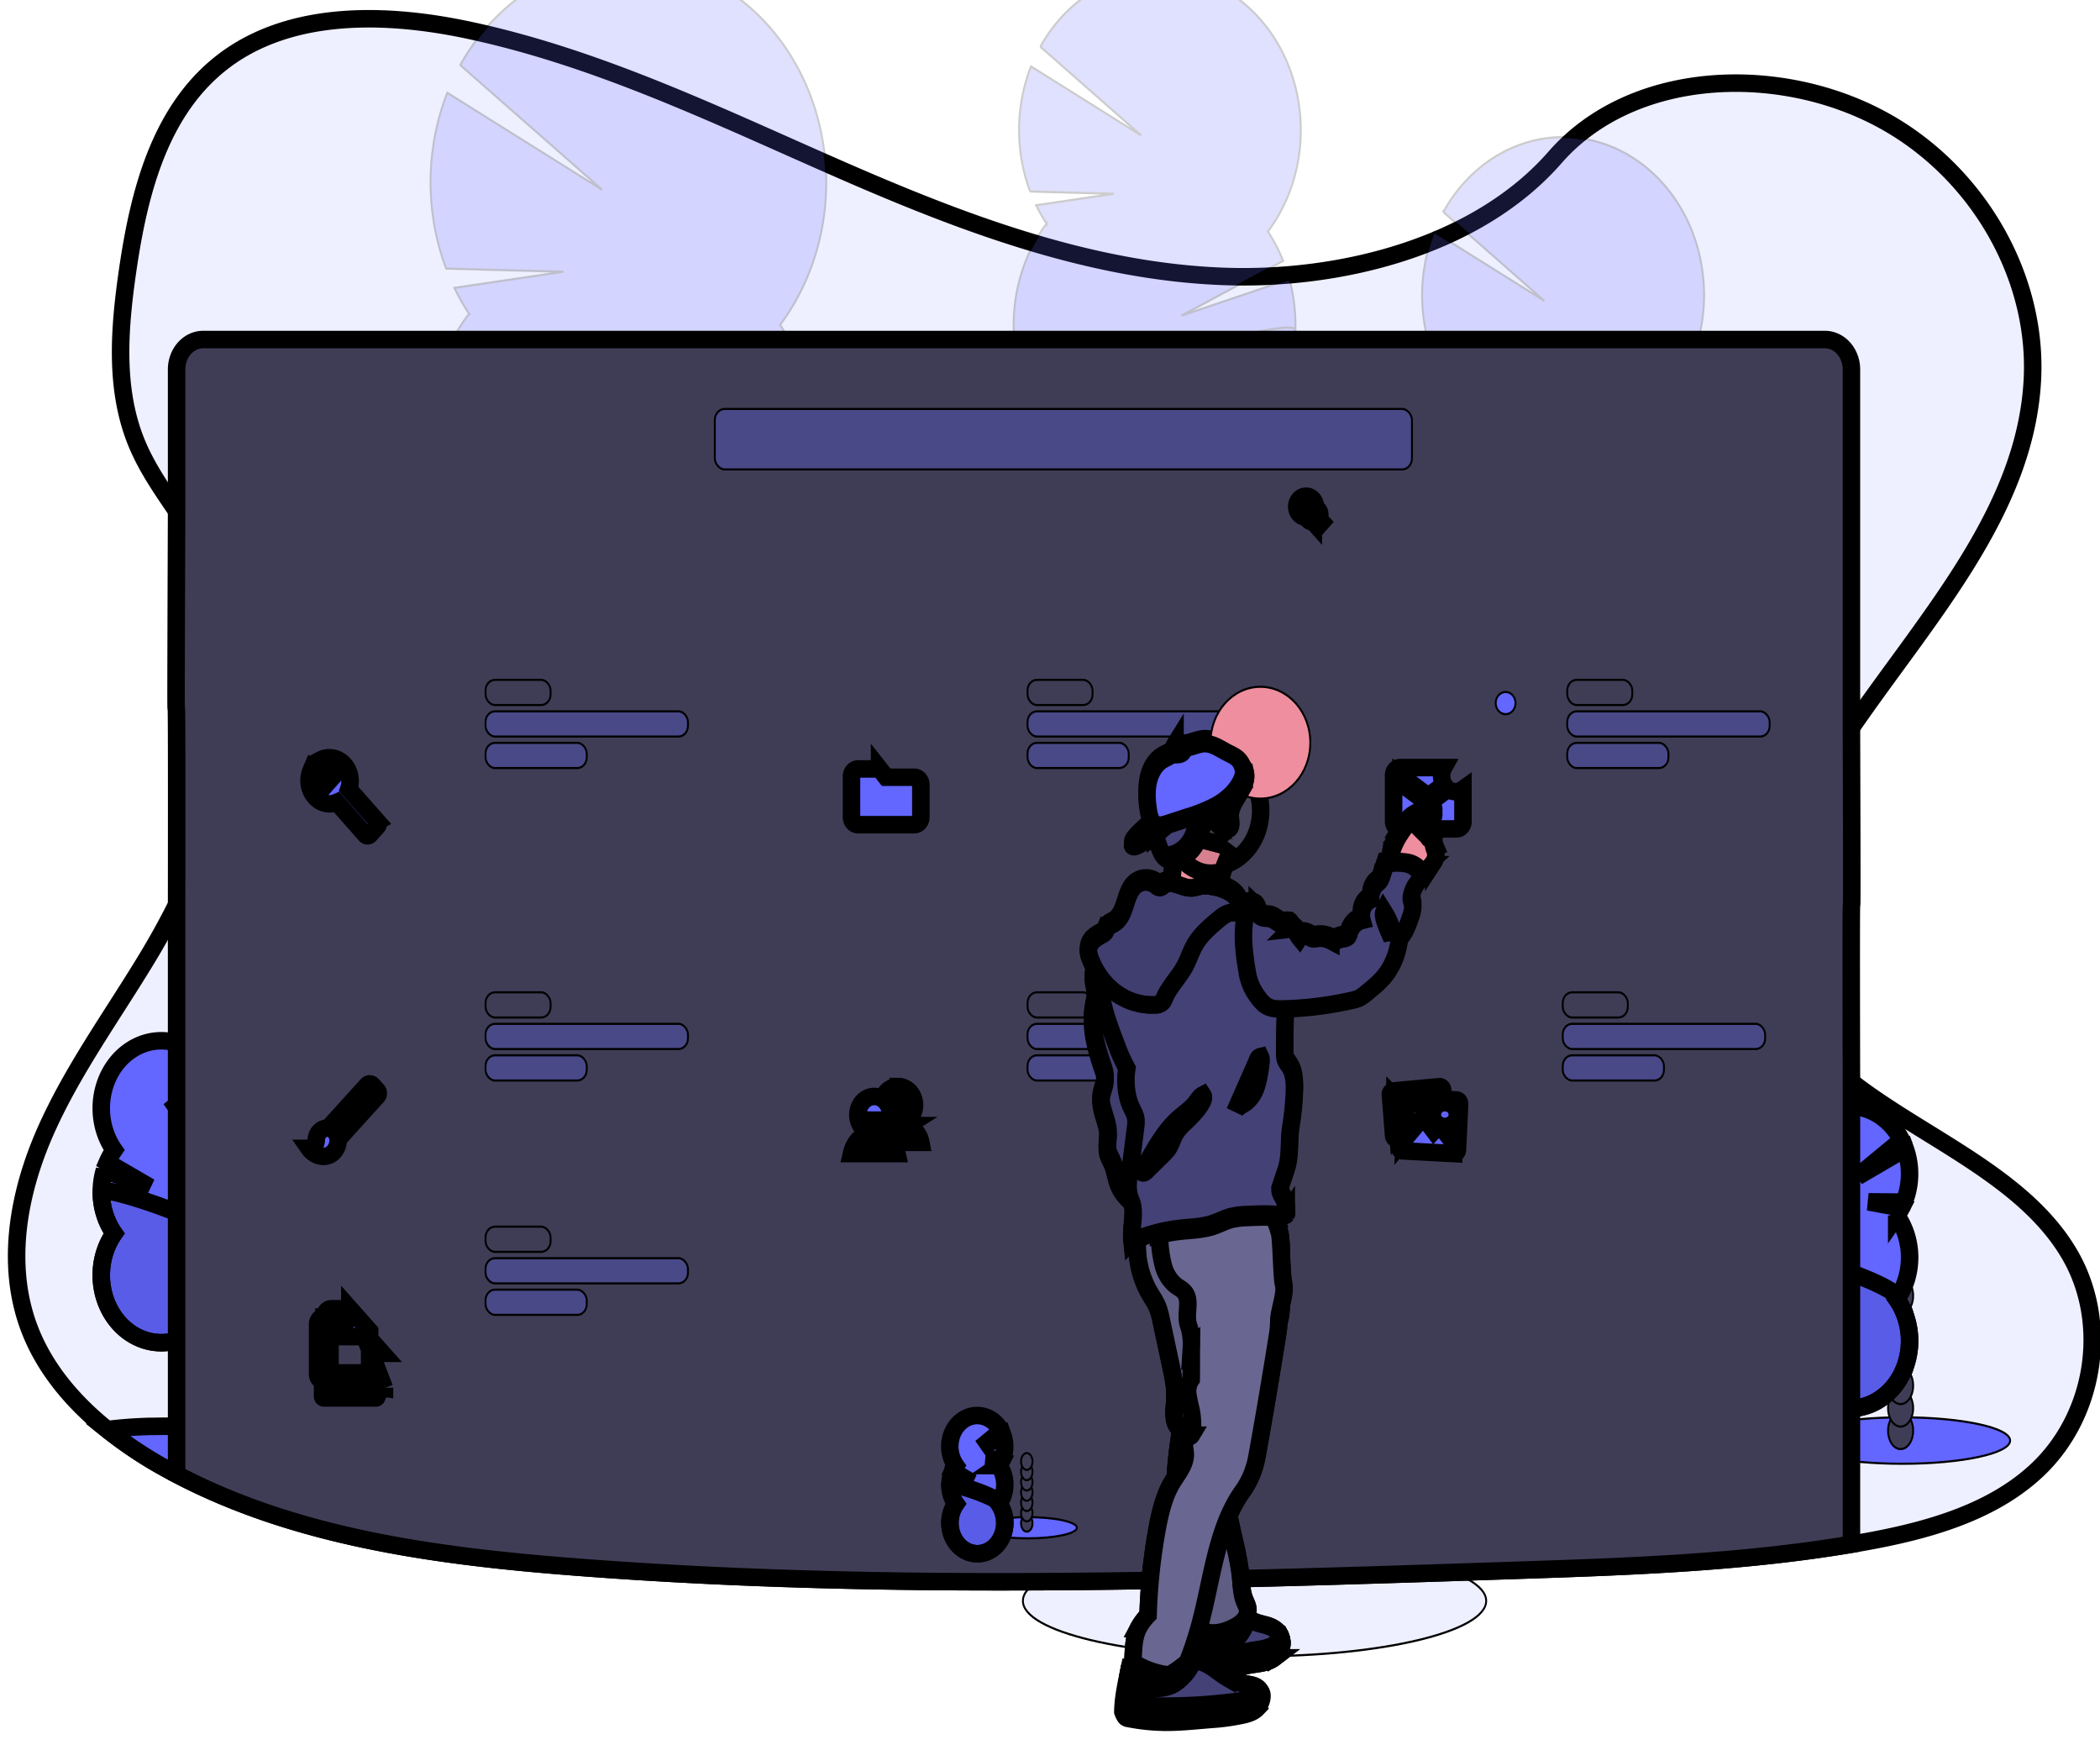 <svg width="120" height="100" xmlns="http://www.w3.org/2000/svg">
 <!-- Created with Method Draw - http://github.com/duopixel/Method-Draw/ -->

 <g>
  <title>background</title>
  <rect fill="#fff" id="canvas_background" height="102" width="122" y="-1" x="-1"/>
  <g display="none" overflow="visible" y="0" x="0" height="100%" width="100%" id="canvasGrid">
   <rect fill="url(#gridpattern)" stroke-width="0" y="0" x="0" height="100%" width="100%"/>
  </g>
 </g>
 <g>
  <title>Layer 1</title>

  <defs>
   <linearGradient y2="-0" x2="0.5" y1="1" x1="0.5" id="svg_86">
    <stop stop-opacity="0.25" stop-color="gray" offset="0"/>
    <stop stop-opacity="0.12" stop-color="gray" offset="0.54"/>
    <stop stop-opacity="0.1" stop-color="gray" offset="1"/>
   </linearGradient>
  </defs>
  <g stroke="null" id="svg_210">
   <ellipse stroke="null" transform="matrix(0.108,0,0,0.121,-1626.737,-1622.628) " id="svg_88" opacity="0.1" fill="#6366ff" ry="26.18" rx="122.56" cy="14166.058" cx="15726.161"/>
   <path stroke="null" id="svg_89" opacity="0.1" fill="#6366ff" d="m116.379,84.019c-2.625,2.45 -6.361,3.464 -9.974,4.105l-0.608,0.104c-6.315,1.06 -12.757,1.276 -19.169,1.49c-17.884,0.596 -35.814,1.19 -53.651,-0.183c-7.888,-0.607 -15.971,-1.669 -22.885,-5.301l-0.18,-0.096c-0.089,-0.047 -0.179,-0.095 -0.268,-0.144a24.163,27.185 0 0 1 -3.515,-2.316c-1.974,-1.584 -3.604,-3.518 -4.466,-5.812c-1.35,-3.598 -0.636,-7.642 0.906,-11.16s3.86,-6.686 5.859,-9.999c0.587,-0.97 1.143,-1.977 1.66,-3.01c3.235,-6.474 4.839,-13.966 1.448,-20.204a24.645,27.727 0 0 0 -1.448,-2.305c-0.827,-1.213 -1.668,-2.426 -2.236,-3.769c-1.325,-3.125 -1.04,-6.639 -0.557,-9.977c0.647,-4.438 1.838,-9.219 5.54,-11.992c3.846,-2.88 9.305,-2.734 14.078,-1.698c7.421,1.6 14.271,4.949 21.185,7.97s14.162,5.772 21.764,6.068c6.713,0.263 14.544,-1.698 19.001,-6.803c4.329,-4.955 12.464,-5.33 18.329,-2.337c5.597,2.855 9.216,8.899 8.949,14.935c-0.341,7.533 -5.923,13.565 -10.34,19.979c-0.734,1.066 -1.437,2.145 -2.079,3.241c-2.094,3.582 -3.574,7.885 -2.133,11.752c0.809,2.165 2.352,3.817 4.211,5.26c4.167,3.23 9.919,5.404 12.507,9.926c2.229,3.901 1.403,9.166 -1.929,12.277z"/>
   <ellipse stroke="null" transform="matrix(0.108,0,0,0.121,-1626.737,-1622.628) " id="svg_90" fill="#6366ff" ry="10.96" rx="57.01" cy="14090.348" cx="16068.941"/>
   <ellipse stroke="null" transform="matrix(0.108,0,0,0.121,-1626.737,-1622.628) " id="svg_91" fill="#3f3d56" ry="8.69" rx="6.64" cy="14085.688" cx="16067.991"/>
   <ellipse stroke="null" transform="matrix(0.108,0,0,0.121,-1626.737,-1622.628) " id="svg_92" fill="#3f3d56" ry="8.69" rx="6.64" cy="14075.068" cx="16067.991"/>
   <ellipse stroke="null" transform="matrix(0.108,0,0,0.121,-1626.737,-1622.628) " id="svg_93" fill="#3f3d56" ry="8.69" rx="6.64" cy="14064.438" cx="16067.991"/>
   <ellipse stroke="null" transform="matrix(0.108,0,0,0.121,-1626.737,-1622.628) " id="svg_94" fill="#3f3d56" ry="8.69" rx="6.64" cy="14053.818" cx="16067.991"/>
   <ellipse stroke="null" transform="matrix(0.108,0,0,0.121,-1626.737,-1622.628) " id="svg_95" fill="#3f3d56" ry="8.69" rx="6.64" cy="14043.198" cx="16067.991"/>
   <ellipse stroke="null" transform="matrix(0.108,0,0,0.121,-1626.737,-1622.628) " id="svg_96" fill="#3f3d56" ry="8.69" rx="6.64" cy="14032.578" cx="16067.991"/>
   <ellipse stroke="null" transform="matrix(0.108,0,0,0.121,-1626.737,-1622.628) " id="svg_97" fill="#3f3d56" ry="8.69" rx="6.64" cy="14021.958" cx="16067.991"/>
   <path stroke="null" id="svg_98" fill="#6366ff" d="m108.385,69.455a3.342,3.76 0 0 0 0.266,-0.442l-1.88,-0.347l2.033,0.017a3.427,3.855 0 0 0 0.066,-3.057l-2.729,1.595l2.517,-2.08a3.429,3.857 0 1 0 -5.662,4.316a3.402,3.827 0 0 0 -0.391,0.704l2.441,1.428l-2.603,-0.983a3.428,3.856 0 0 0 0.553,3.622a3.429,3.857 0 1 0 5.391,0a3.427,3.855 0 0 0 0,-4.77l-0.002,-0.004z"/>
   <path stroke="null" id="svg_99" opacity="0.1" d="m102.261,71.84a3.416,3.843 0 0 0 0.734,2.385a3.429,3.857 0 1 0 5.391,0c0.457,-0.656 -6.125,-2.818 -6.125,-2.385z"/>
   <path stroke="null" id="svg_100" fill="#6366ff" d="m15.48,82.814c0,0.678 -2.352,1.238 -5.391,1.319l-0.18,0c-0.089,-0.047 -0.179,-0.095 -0.268,-0.144a24.163,27.185 0 0 1 -3.512,-2.311c0.739,-0.097 1.578,-0.163 2.48,-0.184l0.122,0c0.196,0 0.396,-0.007 0.597,-0.007c0.132,0 0.262,0 0.39,0l0.127,0c0.082,0 0.163,0 0.243,0c3.041,0.089 5.392,0.656 5.392,1.328z"/>
   <ellipse stroke="null" transform="matrix(0.108,0,0,0.121,-1626.737,-1622.628) " id="svg_101" fill="#3f3d56" ry="8.69" rx="6.64" cy="14054.748" cx="15173.201"/>
   <ellipse stroke="null" transform="matrix(0.108,0,0,0.121,-1626.737,-1622.628) " id="svg_102" fill="#3f3d56" ry="8.69" rx="6.64" cy="14044.128" cx="15173.201"/>
   <ellipse stroke="null" transform="matrix(0.108,0,0,0.121,-1626.737,-1622.628) " id="svg_103" fill="#3f3d56" ry="8.69" rx="6.64" cy="14033.508" cx="15173.201"/>
   <ellipse stroke="null" transform="matrix(0.108,0,0,0.121,-1626.737,-1622.628) " id="svg_104" fill="#3f3d56" ry="8.69" rx="6.64" cy="14022.888" cx="15173.201"/>
   <ellipse stroke="null" transform="matrix(0.108,0,0,0.121,-1626.737,-1622.628) " id="svg_105" fill="#3f3d56" ry="8.69" rx="6.64" cy="14012.268" cx="15173.201"/>
   <ellipse stroke="null" transform="matrix(0.108,0,0,0.121,-1626.737,-1622.628) " id="svg_106" fill="#3f3d56" ry="8.69" rx="6.64" cy="14001.648" cx="15173.201"/>
   <ellipse stroke="null" transform="matrix(0.108,0,0,0.121,-1626.737,-1622.628) " id="svg_107" fill="#3f3d56" ry="8.69" rx="6.64" cy="13991.018" cx="15173.201"/>
   <path stroke="null" id="svg_108" fill="#6366ff" d="m11.909,65.702a3.48,3.916 0 0 0 0.267,-0.44l-1.881,-0.344l2.035,0.017a3.429,3.857 0 0 0 0.065,-3.056l-2.728,1.593l2.517,-2.082a3.429,3.857 0 1 0 -5.663,4.316a3.499,3.936 0 0 0 -0.391,0.704l2.441,1.419l-2.603,-0.979a3.436,3.866 0 0 0 0.553,3.622a3.429,3.857 0 1 0 5.391,0a3.427,3.855 0 0 0 0,-4.77l-0.002,0z"/>
   <path stroke="null" id="svg_109" opacity="0.1" d="m5.787,68.087a3.415,3.842 0 0 0 0.733,2.385a3.429,3.857 0 1 0 5.391,0c0.457,-0.656 -6.124,-2.818 -6.124,-2.385z"/>
   <g stroke="null" transform="matrix(0.108,0,0,0.121,-1626.737,-1622.628) " id="svg_110" opacity="0.2">
    <path stroke="null" id="svg_111" fill="#3f3d56" d="m15402.281,13940.788c0,0.94 -0.1,1.86 -0.2,2.76q-11.64,-4.68 -22.92,-9.93a18.59,18.59 0 0 1 -10.6,-5.17c-2.19,-1.1 -4.37,-2.24 -6.54,-3.39a26.82,26.82 0 0 1 1.66,-3c4.2,-6.66 10.6,-10.83 17.65,-10.6s13.15,4.78 16.93,11.66a34.37,34.37 0 0 1 4.02,17.67z"/>
    <path stroke="null" id="svg_112" fill="#3f3d56" d="m15403.441,13905.868a34.56,34.56 0 0 1 -5.13,17.32c-4.21,6.64 -10.6,10.81 -17.65,10.58c-0.49,0 -1,-0.06 -1.45,-0.1a18.59,18.59 0 0 1 -10.6,-5.17a25.27,25.27 0 0 1 -4.88,-6.37a35.82,35.82 0 0 1 1.1,-35c4.21,-6.66 10.6,-10.83 17.65,-10.6s13.15,4.78 16.93,11.66a34.47,34.47 0 0 1 4.03,17.68z"/>
    <ellipse stroke="null" id="svg_113" fill="#3f3d56" transform="rotate(-88.19 14841.012,14189.418) " ry="21.87" rx="28.63" cy="14720.698" cx="15177.191"/>
    <ellipse stroke="null" id="svg_114" fill="#3f3d56" transform="rotate(-88.19 14877.031,14156.658) " ry="21.87" rx="28.63" cy="14652.968" cx="15214.321"/>
    <ellipse stroke="null" id="svg_115" fill="#3f3d56" transform="rotate(-88.19 14913.052,14123.888) " ry="21.87" rx="28.63" cy="14585.228" cx="15251.441"/>
    <path stroke="null" id="svg_116" fill="#6366ff" d="m15310.561,13558.328a105.78,105.78 0 0 1 -7.76,-12.24l57.72,-7.62l-62.08,-1.5a104.92,104.92 0 0 1 0.62,-83l82,45.85l-75.15,-58.95a104.75,104.75 0 1 1 169.22,122.65a105.13,105.13 0 0 1 11.31,19.46l-75.77,36.38l80.33,-24.17a104.85,104.85 0 0 1 -20,97.78a104.75,104.75 0 1 1 -164.56,-5.19a104.73,104.73 0 0 1 4.08,-129.45l0.04,0z"/>
    <path stroke="null" id="svg_117" opacity="0.1" d="m15495.491,13628.948a104.29,104.29 0 0 1 -24.44,64a104.75,104.75 0 1 1 -164.61,-5.17c-13.43,-18.25 189.42,-70.58 189.05,-58.83z"/>
   </g>
   <g stroke="null" transform="matrix(0.108,0,0,0.121,-1626.737,-1622.628) " id="svg_118" opacity="0.2">
    <path stroke="null" id="svg_119" fill="#3f3d56" d="m15894.621,13866.008c0,0.67 -0.07,1.32 -0.14,2q-8.31,-3.29 -16.31,-7.06a13.31,13.31 0 0 1 -7.55,-3.68c-1.55,-0.79 -3.11,-1.6 -4.65,-2.41a19.78,19.78 0 0 1 1.18,-2.13c3,-4.74 7.54,-7.7 12.56,-7.54s9.36,3.4 12.05,8.3a24.5,24.5 0 0 1 2.86,12.52z"/>
    <path stroke="null" id="svg_120" fill="#3f3d56" d="m15895.441,13841.118a24.56,24.56 0 0 1 -3.65,12.33c-3,4.72 -7.54,7.69 -12.56,7.53l-1,-0.07a13.31,13.31 0 0 1 -7.55,-3.68a18.32,18.32 0 0 1 -3.47,-4.54a25.51,25.51 0 0 1 0.78,-24.88c3,-4.74 7.55,-7.71 12.56,-7.55s9.37,3.4 12.05,8.3a24.55,24.55 0 0 1 2.84,12.56z"/>
    <ellipse stroke="null" id="svg_121" fill="#3f3d56" transform="rotate(-88.19 15377.711,14634.479) " ry="15.56" rx="20.37" cy="15111.348" cx="16211.901"/>
    <ellipse stroke="null" id="svg_122" fill="#3f3d56" transform="rotate(-88.19 15403.342,14611.168) " ry="15.56" rx="20.37" cy="15063.148" cx="16238.321"/>
    <ellipse stroke="null" id="svg_123" fill="#3f3d56" transform="rotate(-88.19 15428.971,14587.848) " ry="15.56" rx="20.37" cy="15014.948" cx="16264.731"/>
    <path stroke="null" id="svg_124" fill="#6366ff" d="m15829.351,13593.868a73.57,73.57 0 0 1 -5.52,-8.71l41.08,-5.42l-44.21,-1.07a74.67,74.67 0 0 1 0.43,-59.07l58.31,32.59l-53.4,-41.93a74.55,74.55 0 1 1 120.4,87.26a74.71,74.71 0 0 1 8.06,13.86l-53.89,25.89l57.17,-17.2a74.55,74.55 0 0 1 -14.22,69.58a74.54,74.54 0 1 1 -117.12,-3.69a74.55,74.55 0 0 1 2.91,-92.09z"/>
    <path stroke="null" id="svg_125" opacity="0.1" d="m15960.961,13644.088a74.2,74.2 0 0 1 -17.4,45.56a74.54,74.54 0 1 1 -117.12,-3.69c-9.58,-13 134.78,-50.23 134.52,-41.87z"/>
   </g>
   <g stroke="null" transform="matrix(0.108,0,0,0.121,-1626.737,-1622.628) " id="svg_126" opacity="0.2">
    <path stroke="null" id="svg_127" fill="#3f3d56" d="m15681.441,13787.958c0,0.67 -0.08,1.32 -0.15,2q-8.31,-3.29 -16.31,-7.06a13.28,13.28 0 0 1 -7.54,-3.68c-1.56,-0.79 -3.11,-1.6 -4.65,-2.41a19,19 0 0 1 1.17,-2.13c3,-4.73 7.55,-7.7 12.56,-7.54s9.36,3.4 12.05,8.3a24.5,24.5 0 0 1 2.87,12.52z"/>
    <path stroke="null" id="svg_128" fill="#3f3d56" d="m15682.181,13763.068a24.56,24.56 0 0 1 -3.65,12.33c-3,4.72 -7.54,7.69 -12.56,7.53c-0.35,0 -0.68,0 -1,-0.07a13.28,13.28 0 0 1 -7.54,-3.68a18.11,18.11 0 0 1 -3.48,-4.54a25.48,25.48 0 0 1 0.79,-24.88c3,-4.74 7.54,-7.71 12.56,-7.55s9.36,3.4 12,8.3a24.54,24.54 0 0 1 2.88,12.56z"/>
    <ellipse stroke="null" id="svg_129" fill="#3f3d56" transform="matrix(0.03,-1,1,0.03,152.77,960.28) " ry="15.56" rx="20.37" cy="15882.89" cx="-12300.006"/>
    <ellipse stroke="null" id="svg_130" fill="#3f3d56" transform="rotate(-88.19 15274.842,14322.458) " ry="15.56" rx="20.37" cy="14696.388" cx="15896.591"/>
    <ellipse stroke="null" id="svg_131" fill="#3f3d56" transform="rotate(-88.19 15300.481,14299.138) " ry="15.56" rx="20.37" cy="14648.188" cx="15923.021"/>
    <path stroke="null" id="svg_132" fill="#6366ff" d="m15616.121,13515.778a74.87,74.87 0 0 1 -5.52,-8.71l41.08,-5.42l-44.24,-1.07a74.62,74.62 0 0 1 0.44,-59.07l58.33,32.63l-53.39,-41.93a74.54,74.54 0 1 1 120.42,87.26a74.76,74.76 0 0 1 8.07,13.86l-53.87,25.89l57.16,-17.2a74.55,74.55 0 0 1 -14.22,69.58a74.54,74.54 0 1 1 -117.16,-3.73a74.57,74.57 0 0 1 2.9,-92.13l0,0.04z"/>
    <path stroke="null" id="svg_133" opacity="0.1" d="m15747.731,13566.038a74.2,74.2 0 0 1 -17.4,45.56a74.54,74.54 0 1 1 -117.11,-3.73c-9.59,-12.95 134.77,-50.19 134.51,-41.83z"/>
   </g>
   <path stroke="null" id="svg_134" fill="#3f3d56" d="m105.797,61.817l0,26.411c-6.315,1.06 -12.757,1.276 -19.169,1.49c-17.884,0.596 -35.814,1.19 -53.651,-0.183c-7.888,-0.607 -15.971,-1.669 -22.885,-5.301l0,-32.538c0.026,-22.441 -0.082,0 0,-22.509l0,-8.078a1.52,1.71 0 0 1 1.52,-1.71l92.664,0a1.52,1.71 0 0 1 1.52,1.71l0,20.455c0.065,20.199 -0.043,0.063 0,20.253z"/>
   <rect stroke="null" transform="matrix(0.108,0,0,0.121,-1626.737,-1622.628) " id="svg_135" opacity="0.3" fill="#6366ff" rx="5.22" height="28.56" width="368.86" y="13603.248" x="15440.591"/>
   <path stroke="null" id="svg_136" fill="#444053" d="m75.127,29.357l-0.066,0l-0.025,-0.023a0.55,0.619 0 0 0 0.128,-0.394a0.533,0.599 0 1 0 -0.53,0.607a0.549,0.617 0 0 0 0.349,-0.143l0.024,0.023l0,0.07l0.411,0.463l0.123,-0.138l-0.414,-0.465zm-0.079,0.465a0.371,0.417 0 1 1 0.37,-0.417a0.369,0.415 0 0 1 -0.784,-0.047l0.414,0.465z"/>
   <rect stroke="null" transform="matrix(0.108,0,0,0.121,-1626.737,-1622.628) " id="svg_137" opacity="0.7" fill="#3f3d56" rx="5" height="11.9" width="34.42" y="13878.698" x="15319.281"/>
   <rect stroke="null" transform="matrix(0.108,0,0,0.121,-1626.737,-1622.628) " id="svg_138" opacity="0.3" fill="#6366ff" rx="5" height="11.9" width="53.54" y="13908.448" x="15319.281"/>
   <rect stroke="null" transform="matrix(0.108,0,0,0.121,-1626.737,-1622.628) " id="svg_139" opacity="0.3" fill="#6366ff" rx="5" height="11.9" width="107.09" y="13893.578" x="15319.281"/>
   <path stroke="null" id="svg_140" fill="#6366ff" d="m18.697,64.457a0.619,0.696 0 0 0 -0.625,0.69a0.418,0.471 0 0 1 -0.417,0.46a1.078,1.213 0 0 0 0.833,0.461a0.827,0.93 0 0 0 0.836,-0.921a0.62,0.697 0 0 0 -0.626,-0.69zm2.86,-2.154l-0.28,-0.309a0.209,0.235 0 0 0 -0.293,0l-1.87,2.062l0.574,0.633l1.867,-2.062a0.201,0.226 0 0 0 0.002,-0.324z"/>
   <rect stroke="null" transform="matrix(0.108,0,0,0.121,-1626.737,-1622.628) " id="svg_141" opacity="0.7" fill="#3f3d56" rx="5" height="11.9" width="34.42" y="13731.158" x="15319.281"/>
   <rect stroke="null" transform="matrix(0.108,0,0,0.121,-1626.737,-1622.628) " id="svg_142" opacity="0.3" fill="#6366ff" rx="5" height="11.9" width="53.54" y="13760.908" x="15319.281"/>
   <rect stroke="null" transform="matrix(0.108,0,0,0.121,-1626.737,-1622.628) " id="svg_143" opacity="0.3" fill="#6366ff" rx="5" height="11.9" width="107.09" y="13746.028" x="15319.281"/>
   <path stroke="null" id="svg_144" fill="#6366ff" d="m21.566,46.938l-1.637,-1.854a1.167,1.312 0 0 0 -0.271,-1.405a1.186,1.334 0 0 0 -1.332,-0.264l0.774,0.876l-0.539,0.607l-0.789,-0.871a1.171,1.317 0 0 0 0.234,1.505a1.149,1.293 0 0 0 1.241,0.306l1.633,1.855a0.174,0.195 0 0 0 0.252,0l0.414,-0.468a0.163,0.183 0 0 0 0.018,-0.285l0,-0.001z"/>
   <rect stroke="null" transform="matrix(0.108,0,0,0.121,-1626.737,-1622.628) " id="svg_145" opacity="0.7" fill="#3f3d56" rx="5" height="11.9" width="34.42" y="13878.698" x="15606.041"/>
   <rect stroke="null" transform="matrix(0.108,0,0,0.121,-1626.737,-1622.628) " id="svg_146" opacity="0.3" fill="#6366ff" rx="5" height="11.9" width="53.54" y="13908.448" x="15606.041"/>
   <rect stroke="null" transform="matrix(0.108,0,0,0.121,-1626.737,-1622.628) " id="svg_147" opacity="0.3" fill="#6366ff" rx="5" height="11.9" width="107.09" y="13893.578" x="15606.041"/>
   <path stroke="null" id="svg_148" fill="#6366ff" d="m50.49,64.872a1.078,1.213 0 0 1 -1.066,0c-0.417,0.144 -0.673,0.617 -0.768,1.036l2.601,0c-0.094,-0.418 -0.348,-0.892 -0.767,-1.036zm-0.533,-2.228a0.937,1.054 0 1 0 0.937,1.053a0.937,1.054 0 0 0 -0.937,-1.053zm0,1.856a0.723,0.814 0 0 1 -0.654,-0.502l1.309,0a0.723,0.814 0 0 1 -0.654,0.502z"/>
   <path stroke="null" id="svg_149" fill="#6366ff" d="m51.854,64.311a1.086,1.222 0 0 1 -0.906,0.084a1.294,1.456 0 0 1 -0.248,0.347a1.212,1.363 0 0 1 0.528,0.525l1.392,0a1.156,1.3 0 0 0 -0.767,-0.956zm-0.533,-2.23a0.939,1.057 0 0 0 -0.79,0.485a1.162,1.308 0 0 1 0.555,0.866l0.89,0a0.725,0.815 0 0 1 -0.654,0.5a0.647,0.728 0 0 1 -0.224,-0.046a1.256,1.413 0 0 1 -0.058,0.251a0.9,1.013 0 0 0 0.282,0.049a0.937,1.054 0 0 0 0,-2.108l0,0.004z"/>
   <rect stroke="null" transform="matrix(0.108,0,0,0.121,-1626.737,-1622.628) " id="svg_150" opacity="0.7" fill="#3f3d56" rx="5" height="11.9" width="34.42" y="13989.358" x="15319.281"/>
   <rect stroke="null" transform="matrix(0.108,0,0,0.121,-1626.737,-1622.628) " id="svg_151" opacity="0.3" fill="#6366ff" rx="5" height="11.9" width="53.54" y="14019.108" x="15319.281"/>
   <rect stroke="null" transform="matrix(0.108,0,0,0.121,-1626.737,-1622.628) " id="svg_152" opacity="0.3" fill="#6366ff" rx="5" height="11.9" width="107.09" y="14004.238" x="15319.281"/>
   <path stroke="null" id="svg_153" fill="#6366ff" d="m19.991,74.773l-1.059,0a0.354,0.398 0 0 0 -0.358,0.393l0,0.085l-0.067,0a0.354,0.398 0 0 0 -0.358,0.393l0,2.866a0.36,0.405 0 0 0 0.358,0.403l1.842,0a0.353,0.397 0 0 0 0.348,-0.403l0,-0.075l0.077,0a0.353,0.397 0 0 0 0.348,-0.403l0,-1.986l-1.131,-1.274zm1.131,1.718l0.737,0.83l-0.737,0l0,-0.83zm0.425,3.293a0.072,0.081 0 0 1 -0.067,0.085l-2.973,0a0.079,0.089 0 0 1 -0.074,-0.085l0,-4.14a0.072,0.081 0 0 1 0.074,-0.075l0.067,0l0,2.547c0,0.221 0.093,0.323 0.288,0.323l1.554,0l1.131,1.345zm0.424,-0.478a0.071,0.08 0 0 1 -0.066,0.085l-2.973,0a0.079,0.089 0 0 1 -0.074,-0.085l0,-4.14a0.072,0.081 0 0 1 0.074,-0.075l0.775,0l0,1.275l1.132,0l1.131,2.94z"/>
   <rect stroke="null" transform="matrix(0.108,0,0,0.121,-1626.737,-1622.628) " id="svg_154" opacity="0.7" fill="#3f3d56" rx="5" height="11.9" width="34.42" y="13731.158" x="15606.041"/>
   <rect stroke="null" transform="matrix(0.108,0,0,0.121,-1626.737,-1622.628) " id="svg_155" opacity="0.3" fill="#6366ff" rx="5" height="11.9" width="53.54" y="13760.908" x="15606.041"/>
   <rect stroke="null" transform="matrix(0.108,0,0,0.121,-1626.737,-1622.628) " id="svg_156" opacity="0.3" fill="#6366ff" rx="5" height="11.9" width="107.09" y="13746.028" x="15606.041"/>
   <path stroke="null" id="svg_157" fill="#6366ff" d="m50.261,43.932l-1.227,0a0.378,0.426 0 0 0 -0.377,0.426l0,2.335a0.377,0.425 0 0 0 0.377,0.425l3.209,0a0.377,0.425 0 0 0 0.377,-0.425l0,-1.861a0.378,0.426 0 0 0 -0.377,-0.425l-1.604,0l-0.377,-0.478l0,0.002z"/>
   <rect stroke="null" transform="matrix(0.108,0,0,0.121,-1626.737,-1622.628) " id="svg_158" opacity="0.7" fill="#3f3d56" rx="5" height="11.9" width="34.42" y="13878.698" x="15889.231"/>
   <rect stroke="null" transform="matrix(0.108,0,0,0.121,-1626.737,-1622.628) " id="svg_159" opacity="0.3" fill="#6366ff" rx="5" height="11.9" width="53.54" y="13908.448" x="15889.231"/>
   <rect stroke="null" transform="matrix(0.108,0,0,0.121,-1626.737,-1622.628) " id="svg_160" opacity="0.3" fill="#6366ff" rx="5" height="11.9" width="107.09" y="13893.578" x="15889.231"/>
   <path stroke="null" id="svg_161" fill="#6366ff" d="m83.212,62.844l-0.73,-0.039l-0.043,-0.535a0.183,0.206 0 0 0 -0.203,-0.184l-2.617,0.243a0.18,0.203 0 0 0 -0.171,0.217l0.187,2.347a0.183,0.206 0 0 0 0.203,0.181l0.133,-0.011l-0.02,0.456a0.202,0.227 0 0 0 0.197,0.234l2.921,0.155a0.203,0.228 0 0 0 0.216,-0.211l0.123,-2.62a0.201,0.226 0 0 0 -0.194,-0.233zm-3.14,0.053l-0.063,1.342l-0.155,0.243l-0.142,-1.772l0,-0.011a0.096,0.108 0 0 1 0.084,-0.093l2.309,-0.212a0.087,0.098 0 0 1 0.094,0.078s0,0 0,0s0,0 0,0l0.023,0.306l-1.941,-0.104a0.205,0.23 0 0 0 -0.209,0.226zm2.954,2.358l-0.755,-0.991l-0.331,0.342l-0.611,-0.804l-1.086,1.3l0.093,-1.981l0,0a0.101,0.114 0 0 1 0.108,-0.09l2.577,0.141a0.094,0.106 0 0 1 0.092,0.101s0,0 0,0l-0.086,1.982z"/>
   <path stroke="null" id="svg_162" fill="#6366ff" d="m82.561,63.998a0.284,0.319 0 1 0 -0.282,-0.319a0.285,0.32 0 0 0 0.282,0.319z"/>
   <rect stroke="null" transform="matrix(0.108,0,0,0.121,-1626.737,-1622.628) " id="svg_163" opacity="0.7" fill="#3f3d56" rx="5" height="11.9" width="34.42" y="13731.158" x="15891.611"/>
   <rect stroke="null" transform="matrix(0.108,0,0,0.121,-1626.737,-1622.628) " id="svg_164" opacity="0.3" fill="#6366ff" rx="5" height="11.9" width="53.54" y="13760.908" x="15891.611"/>
   <rect stroke="null" transform="matrix(0.108,0,0,0.121,-1626.737,-1622.628) " id="svg_165" opacity="0.3" fill="#6366ff" rx="5" height="11.9" width="107.09" y="13746.028" x="15891.611"/>
   <circle stroke="null" transform="matrix(0.108,0,0,0.121,-1626.737,-1622.628) " id="svg_166" fill="#6366ff" r="5.25" cy="13742.128" cx="15859.001"/>
   <path stroke="null" id="svg_167" fill="#6366ff" d="m82.738,45.078l-1.123,0.842l-1.557,-1.167l0,-0.426l1.557,1.168l0.895,-0.671a0.797,0.896 0 0 1 -0.011,-0.97l-2.487,0a0.38,0.427 0 0 0 -0.378,0.426l0,2.654a0.38,0.427 0 0 0 0.378,0.426l3.209,0a0.378,0.426 0 0 0 0.377,-0.426l0,-1.844a0.795,0.894 0 0 1 -0.863,-0.007l0.003,-0.005z"/>
   <ellipse stroke="null" transform="matrix(0.108,0,0,0.121,-1626.737,-1622.628) " id="svg_168" fill="#6366ff" ry="5.01" rx="26.08" cy="14131.518" cx="15606.081"/>
   <ellipse stroke="null" transform="matrix(0.108,0,0,0.121,-1626.737,-1622.628) " id="svg_169" fill="#3f3d56" ry="3.97" rx="3.04" cy="14129.388" cx="15605.651"/>
   <ellipse stroke="null" transform="matrix(0.108,0,0,0.121,-1626.737,-1622.628) " id="svg_170" fill="#3f3d56" ry="3.97" rx="3.04" cy="14124.528" cx="15605.651"/>
   <ellipse stroke="null" transform="matrix(0.108,0,0,0.121,-1626.737,-1622.628) " id="svg_171" fill="#3f3d56" ry="3.97" rx="3.04" cy="14119.668" cx="15605.651"/>
   <ellipse stroke="null" transform="matrix(0.108,0,0,0.121,-1626.737,-1622.628) " id="svg_172" fill="#3f3d56" ry="3.97" rx="3.04" cy="14114.808" cx="15605.651"/>
   <ellipse stroke="null" transform="matrix(0.108,0,0,0.121,-1626.737,-1622.628) " id="svg_173" fill="#3f3d56" ry="3.97" rx="3.04" cy="14109.958" cx="15605.651"/>
   <ellipse stroke="null" transform="matrix(0.108,0,0,0.121,-1626.737,-1622.628) " id="svg_174" fill="#3f3d56" ry="3.97" rx="3.04" cy="14105.098" cx="15605.651"/>
   <ellipse stroke="null" transform="matrix(0.108,0,0,0.121,-1626.737,-1622.628) " id="svg_175" fill="#3f3d56" ry="3.97" rx="3.04" cy="14100.238" cx="15605.651"/>
   <path stroke="null" id="svg_176" fill="#6366ff" d="m57.081,83.735a1.465,1.649 0 0 0 0.122,-0.203l-0.863,-0.159l0.929,0.008a1.573,1.77 0 0 0 0.03,-1.397l-1.247,0.728l1.15,-0.952a1.568,1.764 0 1 0 -2.588,1.975a1.629,1.833 0 0 0 -0.179,0.321l1.117,0.653l-1.186,-0.449a1.567,1.763 0 0 0 0.252,1.656a1.568,1.764 0 1 0 2.465,0a1.569,1.765 0 0 0 0,-2.183l-0.003,0.002z"/>
   <path stroke="null" id="svg_177" opacity="0.1" d="m54.281,84.825a1.558,1.753 0 0 0 0.335,1.092a1.568,1.764 0 1 0 2.465,0c0.21,-0.301 -2.8,-1.289 -2.8,-1.092z"/>
   <path stroke="null" id="svg_178" fill="url(#svg_86)" d="m82.033,48.403a1.475,1.659 0 0 1 -0.108,-0.328c-0.011,-0.13 0.035,-0.301 -0.068,-0.364c-0.057,-0.035 -0.137,-0.008 -0.188,-0.055a0.232,0.261 0 0 1 -0.055,-0.146a0.442,0.497 0 0 0 -0.41,-0.364c0.108,-0.329 0.505,-0.409 0.679,-0.699c0.087,-0.144 0.059,-0.41 -0.095,-0.411a0.268,0.302 0 0 0 -0.108,0.03l-0.575,0.267a2.949,3.318 0 0 0 -0.323,0.169c-0.316,0.203 -0.552,0.531 -0.764,0.865a3.287,3.699 0 0 0 -0.475,0.97a1.941,2.183 0 0 0 -0.101,0.666c0,0.023 0,0.046 0,0.068c-0.094,0.018 -0.17,0.064 -0.268,0.086l-0.223,0.664a0.747,0.841 0 0 1 -0.146,0.302a1.35,1.519 0 0 1 -0.157,0.139a0.911,1.025 0 0 0 -0.314,0.894a0.855,0.962 0 0 0 -0.502,1.186a1.004,1.129 0 0 0 -0.734,0.728a0.478,0.537 0 0 1 -0.096,0.228a0.383,0.431 0 0 1 -0.256,0.089c-0.252,0.018 -0.472,0.243 -0.7,0.121a1.424,1.602 0 0 0 -0.831,-0.131a0.622,0.7 0 0 1 -0.178,0.018a0.478,0.537 0 0 1 -0.146,-0.057a1.128,1.269 0 0 0 -0.33,-0.147a0.306,0.344 0 0 0 -0.313,0.136c-0.08,-0.098 -0.127,-0.226 -0.199,-0.331a0.323,0.364 0 0 0 -0.304,-0.164c0.075,-0.076 0,-0.229 -0.1,-0.256a1.246,1.402 0 0 0 -0.303,0.012c-0.263,0 -0.466,-0.272 -0.721,-0.343c-0.235,-0.064 -0.549,0.013 -0.67,-0.224c-0.038,-0.076 -0.049,-0.176 -0.108,-0.233a0.392,0.442 0 0 0 -0.077,-0.176c-0.097,-0.121 -0.26,-0.141 -0.405,-0.136a1.691,1.902 0 0 0 -0.471,0.091c0,-0.021 -0.01,-0.044 -0.016,-0.068a1.196,1.345 0 0 0 -0.522,-0.721a2.156,2.426 0 0 0 -0.61,-0.274c0,-0.022 0,-0.042 0,-0.064a2.431,2.735 0 0 1 0.125,-0.901c0.009,-0.032 0.019,-0.063 0.029,-0.095a2.868,3.227 0 0 0 1.294,-5.414a0.736,0.828 0 0 0 -0.023,-0.194a0.847,0.953 0 0 0 -0.173,-0.378c-0.132,-0.33 -0.336,-0.476 -0.598,-0.614c-0.075,-0.04 -0.155,-0.079 -0.239,-0.121c-0.417,-0.211 -0.821,-0.522 -1.294,-0.52c-0.431,0 -0.847,0.268 -1.274,0.258l-0.032,0l-0.031,0l-0.039,0c-0.12,-0.016 -0.263,-0.047 -0.342,0.056a0.485,0.546 0 0 0 -0.06,0.132a0.285,0.32 0 0 1 -0.022,0.045l0,0a0.474,0.534 0 0 1 -0.055,0.084l0,0c-0.138,0.17 -0.37,0.243 -0.561,0.357c-0.431,0.249 -0.714,0.756 -0.826,1.287s-0.073,1.092 0.011,1.63c0.043,0.269 0.136,0.575 0.306,0.745l0,0l0,0s-1.442,1.154 -1.178,1.317c0.143,0.09 0.741,-0.336 1.255,-0.742c0.005,0.024 0.01,0.05 0.016,0.074a4.744,5.337 0 0 0 0.235,0.758c0.108,0.29 0.263,0.607 0.532,0.69a0.578,0.65 0 0 0 0.182,0.023l0.047,0a4.247,4.778 0 0 1 -0.124,1.319a0.713,0.802 0 0 0 -0.441,0.137a0.355,0.399 0 0 1 -0.179,0.107a0.312,0.351 0 0 1 -0.184,-0.102a1.046,1.177 0 0 0 -1.309,0.078c-0.522,0.554 -0.463,1.636 -1.078,2.056c-0.168,0.115 -0.384,0.177 -0.483,0.37a1.23,1.384 0 0 1 -0.083,0.178a0.437,0.491 0 0 1 -0.147,0.121a2.855,3.212 0 0 0 -0.505,0.328a0.725,0.815 0 0 0 -0.29,0.551a0.928,1.044 0 0 0 0.088,0.462a3.929,4.42 0 0 0 0.336,0.728a0.688,0.774 0 0 0 -0.136,0.358c-0.043,0.341 0.101,0.677 0.118,1.021c0.014,0.301 -0.071,0.594 -0.119,0.89c-0.19,1.157 0.174,2.329 0.539,3.428a1.572,1.769 0 0 1 0.129,0.564c0.01,0.364 -0.173,0.688 -0.223,1.042c-0.108,0.745 0.381,1.446 0.391,2.199c0,0.348 -0.093,0.701 -0.015,1.037c0.051,0.224 0.175,0.417 0.263,0.627c0.155,0.371 0.197,0.792 0.346,1.167a2.487,2.798 0 0 0 0.768,1.029c0.187,0.666 -0.079,1.47 0,2.183q0.152,-0.068 0.307,-0.121a4.439,4.994 0 0 0 0.679,3.013c0.167,0.294 0.363,0.568 0.489,0.887a3.694,4.156 0 0 1 0.191,0.702q0.271,1.27 0.539,2.538c0.147,0.685 0.294,1.383 0.25,2.086c-0.03,0.485 -0.14,1.04 0.127,1.428a0.918,1.032 0 0 1 0.161,0.25a0.563,0.633 0 0 1 0,0.33a19.484,21.921 0 0 0 -0.267,2.473c-0.06,0.091 -0.121,0.183 -0.176,0.274c-0.443,0.728 -0.657,1.602 -0.829,2.465a26.505,29.82 0 0 0 -0.556,5.148a3.06,3.443 0 0 0 -0.567,0.778c-0.232,0.485 -0.262,1.055 -0.287,1.606a0.51,0.574 0 0 0 0.026,0.264a0.483,0.543 0 0 0 0.242,0.204l0.134,0.072c-0.029,0.121 -0.055,0.243 -0.078,0.37c-0.17,-0.216 -0.473,-0.558 -0.525,-0.308a10.974,12.346 0 0 0 -0.276,2.547a0.191,0.215 0 0 0 0.205,0.257a12.534,14.101 0 0 0 2.244,0.216c0.609,0 1.217,-0.056 1.824,-0.108l0.622,-0.053a13.769,15.49 0 0 0 1.905,-0.266c0.275,-0.068 0.559,-0.164 0.766,-0.381s0.308,-0.588 0.166,-0.864l0,0c-0.174,-0.332 -0.579,-0.357 -0.918,-0.41a3.003,3.378 0 0 1 -0.962,-0.344c-0.068,-0.039 -0.134,-0.082 -0.199,-0.121c0.017,0 0.036,-0.01 0.052,-0.017c0.291,-0.11 0.523,-0.364 0.797,-0.516c0.323,-0.176 0.68,-0.216 1.032,-0.266s0.714,-0.121 1.006,-0.347c0.274,-0.211 0.468,-0.596 0.404,-0.957a0.555,0.625 0 0 0 -0.017,-0.075c-0.108,-0.392 -0.485,-0.607 -0.837,-0.704s-0.733,-0.155 -1.018,-0.41l-0.042,-0.038c-0.024,-0.023 -0.049,-0.045 -0.074,-0.068a0.606,0.682 0 0 0 0.083,-0.395c-0.015,-0.217 -0.127,-0.409 -0.204,-0.607c-0.15,-0.394 -0.162,-0.835 -0.203,-1.26c-0.101,-1.071 -0.394,-2.105 -0.613,-3.154c-0.025,-0.121 -0.049,-0.243 -0.072,-0.364a6.778,7.625 0 0 1 0.784,-1.412a4.097,4.609 0 0 0 0.755,-1.67c0.045,-0.187 0.079,-0.376 0.113,-0.566q0.584,-3.286 1.104,-6.583a4.872,5.482 0 0 0 0.098,-0.951a2.576,2.898 0 0 0 0.146,-0.901c0.101,-0.445 0.204,-0.912 0.121,-1.203c-0.058,-0.206 -0.087,-0.911 -0.12,-1.587a5.417,6.094 0 0 0 -0.058,-1.083c-0.01,-0.062 -0.02,-0.121 -0.032,-0.183q-0.01,-0.055 -0.019,-0.091a2.769,3.115 0 0 0 -0.19,-0.59a2.548,2.866 0 0 0 -0.142,-0.329a1.33,1.497 0 0 0 -0.108,-0.18a6.685,7.521 0 0 1 0.671,0.07c0.054,0.008 0.121,0.013 0.154,-0.036a0.158,0.178 0 0 0 0.019,-0.093a1.375,1.547 0 0 0 -0.175,-0.82c-0.086,-0.172 -0.206,-0.34 -0.203,-0.537a0.704,0.792 0 0 1 0.059,-0.267l0.299,-0.902c0.253,-0.763 0.133,-1.647 0.264,-2.448a12.772,14.369 0 0 0 0.196,-1.894c0.025,-0.542 0.01,-1.131 -0.28,-1.565a1.588,1.787 0 0 1 -0.216,-0.344a0.907,1.02 0 0 1 -0.052,-0.411q-0.008,-1.275 0.045,-2.547a22.252,25.034 0 0 0 3.779,-0.485a2.372,2.669 0 0 0 0.431,-0.131a2.177,2.449 0 0 0 0.431,-0.307c0.424,-0.344 0.854,-0.695 1.176,-1.158a3.489,3.925 0 0 0 0.697,-1.934c0.306,-0.319 0.469,-0.773 0.622,-1.213a1.663,1.87 0 0 0 0.142,-0.588c0.008,-0.209 -0.114,-0.427 -0.08,-0.632a1.486,1.672 0 0 1 0.452,-0.919a0.295,0.332 0 0 0 0.108,-0.161a0.229,0.257 0 0 0 -0.025,-0.158l-0.01,-0.018c0.03,-0.021 0.058,-0.042 0.087,-0.064c0.1,-0.08 0.196,-0.169 0.29,-0.255a1.833,2.062 0 0 0 0.376,-0.429a0.62,0.697 0 0 0 0.101,-0.57zm-13.834,46.494c-0.026,0 -0.052,0 -0.077,0.007a1.032,1.161 0 0 0 -0.274,0.089l-0.02,0.012c0.119,-0.289 0.231,-0.582 0.332,-0.881c0.012,-0.035 0.023,-0.07 0.035,-0.107l-0.013,0.199a2.18,2.453 0 0 0 0.017,0.681z"/>
   <path stroke="null" id="svg_179" fill="#ee8e9e" d="m69.742,50.692c0.011,0.471 0.153,0.927 0.175,1.397c-1.232,0.069 -2.45,-0.607 -3.666,-0.398c0.342,-0.249 0.524,-0.696 0.632,-1.137a4.194,4.719 0 0 0 0.12,-1.748a0.713,0.802 0 0 0 -0.015,-0.096c-0.045,-0.23 -0.163,-0.557 -0.132,-0.738c0.042,-0.243 0.243,-0.193 0.424,-0.18a16.228,18.257 0 0 1 1.645,0.243c0.142,0.028 1.523,0.416 1.545,0.376a6.436,7.241 0 0 0 -0.598,1.386a2.407,2.707 0 0 0 -0.129,0.893z"/>
   <path stroke="null" id="svg_180" fill="#ee8e9e" d="m81.931,49.236a1.794,2.018 0 0 1 -0.376,0.427c-0.094,0.086 -0.19,0.175 -0.29,0.254a1.24,1.395 0 0 1 -0.617,0.283c-0.293,0.022 -0.918,-0.172 -1.1,-0.455a0.73,0.821 0 0 1 -0.108,-0.474a1.928,2.169 0 0 1 0.101,-0.662a3.28,3.69 0 0 1 0.475,-0.97c0.216,-0.332 0.449,-0.659 0.764,-0.86a2.949,3.318 0 0 1 0.323,-0.169l0.575,-0.264a0.27,0.303 0 0 1 0.108,-0.032c0.154,0 0.182,0.267 0.095,0.41c-0.175,0.289 -0.568,0.364 -0.679,0.695a0.441,0.496 0 0 1 0.41,0.358a0.227,0.256 0 0 0 0.055,0.144c0.051,0.045 0.13,0.019 0.188,0.055c0.102,0.061 0.057,0.232 0.068,0.364a1.456,1.638 0 0 0 0.108,0.325a0.613,0.69 0 0 1 -0.1,0.573z"/>
   <path stroke="null" id="svg_181" fill="#65617d" d="m64.933,96.465c0.095,-0.107 0.25,-0.089 0.383,-0.066a14.232,16.012 0 0 0 2.151,0.195c0.091,-0.495 -0.171,-0.97 -0.256,-1.473a1.16,1.305 0 0 0 -0.086,-0.374c-0.101,-0.218 -0.33,-0.319 -0.544,-0.364c-0.387,-0.092 -0.993,-0.254 -1.21,0.187c-0.26,0.523 -0.343,1.304 -0.438,1.894z"/>
   <path stroke="null" id="svg_182" fill="#3f3d56" d="m72.814,94.594c-0.292,0.224 -0.654,0.294 -1.006,0.344s-0.713,0.09 -1.032,0.266c-0.274,0.153 -0.506,0.403 -0.797,0.512a1.651,1.857 0 0 1 -0.827,0.015c-0.323,-0.069 -0.675,-0.203 -0.851,-0.52c-0.157,-0.281 -0.141,-0.639 -0.12,-0.97c0.026,-0.375 0.051,-0.752 0.074,-1.128a0.474,0.534 0 0 1 0.063,-0.272c0.236,-0.388 0.811,0.161 1.118,0.161c0.487,0 1.01,-0.298 1.361,-0.661a0.419,0.472 0 0 1 0.108,-0.09c0.139,-0.07 0.278,0.059 0.401,0.172l0.042,0.038c0.285,0.254 0.666,0.306 1.018,0.409s0.728,0.309 0.837,0.7a0.493,0.554 0 0 1 0.017,0.074c0.061,0.358 -0.136,0.74 -0.406,0.951z"/>
   <path stroke="null" id="svg_183" fill="#434175" d="m72.814,94.594c-0.292,0.224 -0.654,0.294 -1.006,0.344s-0.713,0.09 -1.032,0.266c-0.274,0.153 -0.506,0.403 -0.797,0.512a1.651,1.857 0 0 1 -0.827,0.015c-0.323,-0.069 -0.675,-0.203 -0.851,-0.52c-0.157,-0.281 -0.141,-0.639 -0.12,-0.97c0.026,-0.375 0.051,-0.752 0.074,-1.128a0.474,0.534 0 0 1 0.063,-0.272c0.236,-0.388 0.811,0.161 1.118,0.161c0.487,0 1.01,-0.298 1.361,-0.661a0.419,0.472 0 0 1 0.108,-0.09c0.139,-0.07 0.278,0.059 0.401,0.172l0.042,0.038c0.285,0.254 0.666,0.306 1.018,0.409s0.728,0.309 0.837,0.7a0.493,0.554 0 0 1 0.017,0.074c0.061,0.358 -0.136,0.74 -0.406,0.951z"/>
   <path stroke="null" id="svg_184" fill="#e8eaf2" d="m72.814,94.72c-0.292,0.224 -0.654,0.295 -1.006,0.346s-0.713,0.089 -1.032,0.264c-0.274,0.153 -0.506,0.403 -0.797,0.512a1.651,1.857 0 0 1 -0.827,0.015a1.359,1.528 0 0 1 -0.851,-0.647c-0.157,-0.281 -0.141,-0.639 -0.12,-0.97c0.026,-0.375 0.051,-0.752 0.074,-1.128a0.474,0.534 0 0 1 0.063,-0.272c0.236,-0.388 0.811,0.161 1.118,0.161c0.487,0 1.01,-0.298 1.361,-0.661a0.419,0.472 0 0 1 0.108,-0.09c0.139,-0.07 0.278,0.059 0.401,0.172a2.846,3.202 0 0 1 -0.342,0.796a1.47,1.653 0 0 1 -1.078,0.755c-0.216,0.018 -0.441,-0.03 -0.647,0.033s-0.406,0.306 -0.332,0.536s0.33,0.273 0.539,0.286a2.413,2.715 0 0 0 0.885,-0.07c0.173,-0.064 0.331,-0.171 0.498,-0.25c0.714,-0.332 1.617,-0.147 2.206,-0.71a1.402,1.577 0 0 1 0.18,-0.155c0.156,0.363 -0.132,0.872 -0.402,1.077z"/>
   <path stroke="null" id="svg_185" opacity="0.05" d="m72.814,94.72c-0.292,0.224 -0.654,0.295 -1.006,0.346s-0.713,0.089 -1.032,0.264c-0.274,0.153 -0.506,0.403 -0.797,0.512a1.651,1.857 0 0 1 -0.827,0.015a1.359,1.528 0 0 1 -0.851,-0.647c-0.157,-0.281 -0.141,-0.639 -0.12,-0.97c0.026,-0.375 0.051,-0.752 0.074,-1.128a0.474,0.534 0 0 1 0.063,-0.272c0.236,-0.388 0.811,0.161 1.118,0.161c0.487,0 1.01,-0.298 1.361,-0.661a0.419,0.472 0 0 1 0.108,-0.09c0.139,-0.07 0.278,0.059 0.401,0.172a2.846,3.202 0 0 1 -0.342,0.796a1.47,1.653 0 0 1 -1.078,0.755c-0.216,0.018 -0.441,-0.03 -0.647,0.033s-0.406,0.306 -0.332,0.536s0.33,0.273 0.539,0.286a2.413,2.715 0 0 0 0.885,-0.07c0.173,-0.064 0.331,-0.171 0.498,-0.25c0.714,-0.332 1.617,-0.147 2.206,-0.71a1.402,1.577 0 0 1 0.18,-0.155c0.156,0.363 -0.132,0.872 -0.402,1.077z"/>
   <path stroke="null" id="svg_186" fill="#696791" d="m65.067,70.142a4.396,4.946 0 0 0 0.602,3.639c0.167,0.291 0.363,0.565 0.489,0.882a3.641,4.096 0 0 1 0.191,0.7l0.539,2.523c0.147,0.682 0.294,1.376 0.25,2.075c-0.03,0.485 -0.14,1.035 0.127,1.42a0.912,1.026 0 0 1 0.161,0.249a0.555,0.625 0 0 1 0,0.328c-0.274,1.833 -0.478,3.748 0.017,5.52c0.45,1.607 0.475,3.388 0.857,5.016a0.996,1.121 0 0 0 0.236,0.557a0.784,0.882 0 0 0 0.356,0.189c0.563,0.152 1.157,-0.025 1.681,-0.298c0.369,-0.193 0.766,-0.53 0.734,-0.985c-0.015,-0.217 -0.127,-0.408 -0.204,-0.607c-0.15,-0.392 -0.162,-0.828 -0.203,-1.253c-0.101,-1.065 -0.394,-2.094 -0.613,-3.134s-0.371,-2.131 -0.184,-3.182a24.776,27.874 0 0 1 1.819,-6.296a0.676,0.761 0 0 1 0.167,-0.281a1.818,2.045 0 0 0 0.236,-0.181a0.718,0.808 0 0 0 0.108,-0.33c0.082,-0.332 0.323,-0.579 0.488,-0.87c0.413,-0.738 0.282,-1.682 0.267,-2.553c-0.015,-0.849 0.093,-1.698 -0.03,-2.538s-0.543,-1.691 -1.26,-1.948c-0.355,-0.13 -0.739,-0.099 -1.109,-0.058c-1.966,0.218 -3.876,0.62 -5.722,1.416z"/>
   <path stroke="null" id="svg_187" opacity="0.1" d="m65.067,70.263a4.396,4.946 0 0 0 0.602,3.639c0.167,0.291 0.363,0.565 0.489,0.882a3.641,4.096 0 0 1 0.191,0.7l0.539,2.523c0.147,0.682 0.294,1.376 0.25,2.075c-0.03,0.485 -0.14,1.035 0.127,1.42a0.912,1.026 0 0 1 0.161,0.249a0.555,0.625 0 0 1 0,0.328c-0.274,1.833 -0.478,3.748 0.017,5.52c0.45,1.607 0.475,3.388 0.857,5.016a0.996,1.121 0 0 0 0.236,0.557a0.784,0.882 0 0 0 0.356,0.189c0.563,0.152 1.157,-0.025 1.681,-0.298c0.369,-0.193 0.766,-0.53 0.734,-0.985c-0.015,-0.217 -0.127,-0.408 -0.204,-0.607c-0.15,-0.392 -0.162,-0.828 -0.203,-1.253c-0.101,-1.065 -0.394,-2.094 -0.613,-3.134s-0.371,-2.131 -0.184,-3.182a24.776,27.874 0 0 1 1.819,-6.296a0.676,0.761 0 0 1 0.167,-0.281a1.818,2.045 0 0 0 0.236,-0.181a0.718,0.808 0 0 0 0.108,-0.33c0.082,-0.332 0.323,-0.579 0.488,-0.87c0.413,-0.738 0.282,-1.682 0.267,-2.553c-0.015,-0.849 0.093,-1.698 -0.03,-2.538s-0.543,-1.691 -1.26,-1.948c-0.355,-0.13 -0.739,-0.099 -1.109,-0.058c-1.966,0.218 -3.876,0.62 -5.722,1.416z"/>
   <path stroke="null" id="svg_188" fill="#696791" d="m73.076,75.453a4.744,5.337 0 0 1 -0.098,0.979q-0.521,3.275 -1.108,6.55c-0.035,0.189 -0.068,0.378 -0.113,0.564a4.073,4.583 0 0 1 -0.755,1.662c-1.633,2.291 -1.775,5.619 -2.661,8.382c-0.06,0.187 -0.12,0.375 -0.183,0.559a12.48,14.041 0 0 1 -0.547,1.372a0.347,0.391 0 0 1 -0.108,0.164a0.332,0.374 0 0 1 -0.178,0.04a5.209,5.86 0 0 1 -2.303,-0.59a0.483,0.543 0 0 1 -0.245,-0.229a0.502,0.565 0 0 1 -0.026,-0.263c0.025,-0.547 0.055,-1.115 0.287,-1.596a3.043,3.423 0 0 1 0.567,-0.774a26.131,29.399 0 0 1 0.556,-5.121c0.173,-0.859 0.386,-1.726 0.829,-2.452c0.323,-0.536 0.796,-1.065 0.737,-1.712c-0.025,-0.284 -0.13,-0.637 0.074,-0.803c0.089,-0.074 0.222,-0.084 0.284,-0.188a0.323,0.364 0 0 0 0.04,-0.16a3.521,3.962 0 0 0 -0.073,-1.326a6.339,7.131 0 0 1 -0.176,-0.865a0.97,1.092 0 0 1 0.193,-0.835c0.011,-0.591 0,-1.203 0.008,-1.793a2.928,3.295 0 0 0 -0.074,-1.001c-0.039,-0.154 -0.1,-0.302 -0.13,-0.46c-0.108,-0.566 0.164,-1.246 -0.162,-1.698c-0.136,-0.187 -0.345,-0.28 -0.523,-0.415a1.909,2.148 0 0 1 -0.718,-1.161a5.67,6.379 0 0 1 -0.205,-1.424a1.216,1.368 0 0 1 0,-0.307a0.469,0.528 0 0 1 0.037,-0.154c0.101,-0.256 0.373,-0.355 0.616,-0.421a19.963,22.459 0 0 1 4.702,-0.619c0.587,-0.449 0.915,-0.287 1.164,0.187a4.43,4.984 0 0 1 0.331,0.911c0.108,0.386 0.121,2.547 0.231,2.932c0.14,0.503 -0.275,1.534 -0.27,2.063z"/>
   <path stroke="null" id="svg_189" fill="#434175" d="m62.484,55.81c-0.043,0.34 0.101,0.673 0.118,1.017c0.014,0.3 -0.071,0.592 -0.119,0.887c-0.19,1.15 0.174,2.316 0.539,3.41a1.553,1.747 0 0 1 0.129,0.56c0.01,0.357 -0.173,0.684 -0.223,1.037c-0.108,0.741 0.381,1.437 0.391,2.183c0,0.346 -0.093,0.697 -0.015,1.031c0.051,0.223 0.175,0.416 0.262,0.623c0.156,0.364 0.198,0.788 0.347,1.161c0.268,0.673 0.845,1.114 1.395,1.517c0.312,-0.121 0.647,-0.256 0.822,-0.573a1.254,1.411 0 0 0 0.143,-0.502c0.119,-0.768 0.114,-1.551 0.108,-2.33a12.786,14.385 0 0 0 -0.089,-2.006c-0.108,-0.849 -0.355,-1.662 -0.53,-2.495c-0.216,-1.049 -0.333,-2.134 -0.677,-3.142c-0.303,-0.884 -0.773,-1.679 -1.269,-2.441c-0.189,-0.29 -0.339,-0.705 -0.705,-0.638a0.769,0.865 0 0 0 -0.626,0.7z"/>
   <path stroke="null" id="svg_190" opacity="0.05" d="m62.484,55.567c-0.043,0.34 0.101,0.673 0.118,1.017c0.014,0.3 -0.071,0.592 -0.119,0.887c-0.19,1.15 0.174,2.316 0.539,3.41a1.553,1.747 0 0 1 0.129,0.56c0.01,0.357 -0.173,0.684 -0.223,1.037c-0.108,0.741 0.381,1.437 0.391,2.183c0,0.346 -0.093,0.697 -0.015,1.031c0.051,0.223 0.175,0.416 0.262,0.623c0.156,0.364 0.198,0.788 0.347,1.161c0.268,0.673 0.845,1.114 1.395,1.517c0.312,-0.121 0.647,-0.256 0.822,-0.573a1.254,1.411 0 0 0 0.143,-0.502c0.119,-0.768 0.114,-1.551 0.108,-2.33a12.786,14.385 0 0 0 -0.089,-2.006c-0.108,-0.849 -0.355,-1.662 -0.53,-2.495c-0.216,-1.049 -0.333,-2.134 -0.677,-3.142c-0.303,-0.884 -0.773,-1.679 -1.269,-2.441c-0.189,-0.29 -0.339,-0.705 -0.705,-0.638a0.769,0.865 0 0 0 -0.626,0.7z"/>
   <path stroke="null" id="svg_191" opacity="0.1" d="m70.46,48.409a6.436,7.241 0 0 0 -0.598,1.386a2.824,3.177 0 0 1 -0.679,0.092c-0.89,0 -1.518,-0.569 -2.041,-1.288c-0.045,-0.23 -0.323,-0.445 -0.295,-0.626c0.042,-0.243 0.243,-0.193 0.424,-0.18a16.228,18.257 0 0 1 1.645,0.243c0.142,0.019 1.523,0.412 1.545,0.372z"/>
   <circle stroke="null" transform="matrix(0.108,0,0,0.121,-1626.737,-1622.628) " id="svg_192" fill="#ee8e9e" r="26.41" cy="13760.838" cx="15729.251"/>
   <path stroke="null" id="svg_193" opacity="0.1" d="m72.78,69.55c-0.493,-0.033 -0.99,-0.01 -1.484,0.012a5.084,5.719 0 0 0 -0.922,0.107c-0.374,0.096 -0.723,0.287 -1.092,0.408c-0.591,0.193 -1.214,0.201 -1.825,0.269a10.174,11.446 0 0 0 -1.196,0.211a0.469,0.528 0 0 1 0.037,-0.154c0.101,-0.256 0.373,-0.355 0.616,-0.421a19.963,22.459 0 0 1 4.702,-0.619c0.587,-0.443 0.915,-0.287 1.164,0.187z"/>
   <path stroke="null" id="svg_194" fill="#434175" d="m70.84,51.842c-0.124,0.161 -0.291,0.34 -0.474,0.287a0.656,0.738 0 0 1 -0.185,-0.112c-0.323,-0.243 -0.731,-0.294 -1.117,-0.364a16.432,18.487 0 0 1 -2.301,-0.582a2.364,2.66 0 0 0 -0.681,-0.155c-0.482,0 -0.91,0.364 -1.212,0.786s-0.518,0.918 -0.814,1.346c-0.216,0.306 -0.464,0.575 -0.661,0.892c-0.498,0.799 -0.606,1.843 -0.477,2.808s0.471,1.877 0.812,2.775a8.461,9.519 0 0 0 0.662,1.511c-0.114,0.728 -0.054,1.577 0.257,2.232c0.1,0.215 0.224,0.423 0.258,0.664a1.493,1.68 0 0 1 -0.017,0.485l-0.146,1.16c-0.044,0.353 -0.088,0.706 -0.146,1.058c-0.108,0.642 -0.246,1.334 0.018,1.919c0.316,0.696 -0.016,1.588 0.067,2.364a10.545,11.863 0 0 1 2.775,-0.741c0.611,-0.068 1.235,-0.076 1.825,-0.269c0.369,-0.121 0.718,-0.312 1.092,-0.409a5.068,5.701 0 0 1 0.922,-0.106c0.682,-0.03 1.369,-0.062 2.049,0.051c0.054,0.01 0.121,0.015 0.154,-0.035a0.158,0.178 0 0 0 0.02,-0.091a1.362,1.532 0 0 0 -0.175,-0.815c-0.086,-0.171 -0.206,-0.338 -0.203,-0.535a0.699,0.786 0 0 1 0.059,-0.266l0.299,-0.898c0.253,-0.758 0.133,-1.639 0.264,-2.435a12.664,14.248 0 0 0 0.196,-1.884c0.025,-0.54 0.01,-1.124 -0.28,-1.556a1.582,1.78 0 0 1 -0.216,-0.343a0.899,1.012 0 0 1 -0.052,-0.409q-0.01,-1.621 0.079,-3.241c-0.252,-0.511 -0.516,-1.032 -0.769,-1.543c-0.294,-0.594 -0.592,-1.201 -0.711,-1.868c-0.079,-0.44 -0.077,-0.895 -0.133,-1.34a0.528,0.594 0 0 0 -0.1,-0.314a0.506,0.569 0 0 0 -0.405,-0.135a1.773,1.994 0 0 0 -0.535,0.107z"/>
   <path stroke="null" id="svg_195" opacity="0.1" d="m81.265,49.917a1.24,1.395 0 0 1 -0.617,0.283c-0.293,0.022 -0.918,-0.172 -1.1,-0.455a0.73,0.821 0 0 1 -0.108,-0.474a0.529,0.596 0 0 1 0.123,-0.027a3.222,3.625 0 0 1 0.955,0.044c0.311,0.085 0.61,0.297 0.741,0.626l0.005,0.004z"/>
   <path stroke="null" id="svg_196" fill="#434175" d="m71.791,56.846c0.174,0.243 0.354,0.492 0.599,0.637c0.284,0.165 0.617,0.169 0.935,0.161a22.426,25.231 0 0 0 3.906,-0.485a2.459,2.767 0 0 0 0.431,-0.13a2.221,2.499 0 0 0 0.431,-0.306c0.424,-0.342 0.854,-0.691 1.176,-1.154a3.456,3.888 0 0 0 0.697,-1.923c0.306,-0.317 0.469,-0.769 0.622,-1.205a1.643,1.849 0 0 0 0.142,-0.585c0.008,-0.207 -0.114,-0.425 -0.08,-0.628a1.471,1.655 0 0 1 0.452,-0.915a0.295,0.332 0 0 0 0.108,-0.161a0.226,0.255 0 0 0 -0.025,-0.156c-0.132,-0.329 -0.431,-0.54 -0.742,-0.626a3.193,3.592 0 0 0 -0.956,-0.044a2.163,2.433 0 0 0 -0.313,0.095l-0.223,0.659a0.742,0.835 0 0 1 -0.146,0.301a1.35,1.519 0 0 1 -0.157,0.139a0.904,1.017 0 0 0 -0.314,0.889a0.85,0.956 0 0 0 -0.502,1.179a1.003,1.128 0 0 0 -0.734,0.728a0.48,0.54 0 0 1 -0.096,0.227a0.395,0.444 0 0 1 -0.252,0.092c-0.252,0.017 -0.472,0.243 -0.7,0.121a1.433,1.612 0 0 0 -0.831,-0.131a0.622,0.7 0 0 1 -0.178,0.018a0.478,0.537 0 0 1 -0.146,-0.057a1.156,1.3 0 0 0 -0.33,-0.146a0.306,0.344 0 0 0 -0.313,0.136c-0.08,-0.098 -0.127,-0.224 -0.199,-0.33a0.323,0.364 0 0 0 -0.304,-0.164c0.075,-0.075 0,-0.227 -0.1,-0.255a1.365,1.536 0 0 0 -0.303,0.012c-0.263,0 -0.466,-0.271 -0.721,-0.341c-0.235,-0.064 -0.549,0.013 -0.67,-0.223c-0.042,-0.084 -0.051,-0.198 -0.123,-0.243a0.237,0.267 0 0 0 -0.16,-0.021a1.535,1.727 0 0 0 -0.48,0.164c-0.247,1.092 -0.118,2.213 0.07,3.312a2.595,2.92 0 0 0 0.527,1.356z"/>
   <path stroke="null" id="svg_197" opacity="0.1" d="m71.783,60.733l-1.226,2.783c0.133,-0.258 0.412,-0.364 0.633,-0.523a1.676,1.885 0 0 0 0.601,-0.915a5.083,5.718 0 0 0 0.232,-1.127c0.025,-0.176 0.077,-0.423 0,-0.583c-0.136,0.033 -0.181,0.235 -0.239,0.365z"/>
   <path stroke="null" id="svg_198" opacity="0.1" d="m68.255,63.098c-0.277,0.308 -0.616,0.535 -0.92,0.808c-0.712,0.638 -1.218,1.511 -1.713,2.369a3.318,3.732 0 0 0 -0.35,0.718c0.058,0.056 0.144,0 0.203,-0.059l0.963,-0.951a2.177,2.449 0 0 0 0.323,-0.364c0.167,-0.254 0.242,-0.569 0.394,-0.835a2.894,3.256 0 0 1 0.585,-0.671c0.221,-0.213 1.237,-1.18 0.99,-1.556c-0.182,0.097 -0.329,0.376 -0.474,0.541z"/>
   <path stroke="null" id="svg_199" fill="#434175" d="m70.359,51.038a2.887,3.248 0 0 0 -1.019,-0.377a2.156,2.426 0 0 0 -0.647,-0.052c-0.201,0.028 -0.394,0.115 -0.595,0.121c-0.284,0.018 -0.554,-0.112 -0.828,-0.195s-0.59,-0.121 -0.819,0.069a0.355,0.399 0 0 1 -0.179,0.107a0.323,0.364 0 0 1 -0.184,-0.102a1.05,1.181 0 0 0 -1.309,0.078c-0.522,0.551 -0.463,1.627 -1.078,2.045c-0.168,0.121 -0.384,0.176 -0.483,0.364a1.294,1.456 0 0 1 -0.083,0.177a0.431,0.485 0 0 1 -0.147,0.121a2.85,3.206 0 0 0 -0.505,0.326a0.718,0.808 0 0 0 -0.29,0.547a0.92,1.035 0 0 0 0.088,0.46a3.841,4.321 0 0 0 3.732,2.684a0.584,0.657 0 0 0 0.391,-0.137a0.747,0.841 0 0 0 0.137,-0.254c0.288,-0.678 0.828,-1.179 1.171,-1.82c0.204,-0.385 0.335,-0.815 0.549,-1.194c0.323,-0.574 0.813,-0.998 1.294,-1.41c0.272,-0.232 0.573,-0.476 0.913,-0.46c0.303,0.015 0.524,0.033 0.412,-0.385a1.186,1.334 0 0 0 -0.521,-0.716z"/>
   <path stroke="null" id="svg_200" opacity="0.05" d="m70.359,51.038a2.887,3.248 0 0 0 -1.019,-0.377a2.156,2.426 0 0 0 -0.647,-0.052c-0.201,0.028 -0.394,0.115 -0.595,0.121c-0.284,0.018 -0.554,-0.112 -0.828,-0.195s-0.59,-0.121 -0.819,0.069a0.355,0.399 0 0 1 -0.179,0.107a0.323,0.364 0 0 1 -0.184,-0.102a1.05,1.181 0 0 0 -1.309,0.078c-0.522,0.551 -0.463,1.627 -1.078,2.045c-0.168,0.121 -0.384,0.176 -0.483,0.364a1.294,1.456 0 0 1 -0.083,0.177a0.431,0.485 0 0 1 -0.147,0.121a2.85,3.206 0 0 0 -0.505,0.326a0.718,0.808 0 0 0 -0.29,0.547a0.92,1.035 0 0 0 0.088,0.46a3.841,4.321 0 0 0 3.732,2.684a0.584,0.657 0 0 0 0.391,-0.137a0.747,0.841 0 0 0 0.137,-0.254c0.288,-0.678 0.828,-1.179 1.171,-1.82c0.204,-0.385 0.335,-0.815 0.549,-1.194c0.323,-0.574 0.813,-0.998 1.294,-1.41c0.272,-0.232 0.573,-0.476 0.913,-0.46c0.303,0.015 0.524,0.033 0.412,-0.385a1.186,1.334 0 0 0 -0.521,-0.716z"/>
   <path stroke="null" id="svg_201" fill="#434175" d="m71.841,97.47c-0.207,0.217 -0.491,0.312 -0.766,0.378a13.769,15.49 0 0 1 -1.905,0.266l-0.622,0.053c-0.607,0.052 -1.215,0.104 -1.824,0.107a12.633,14.213 0 0 1 -2.245,-0.218a0.246,0.277 0 0 1 -0.178,-0.097a0.242,0.272 0 0 1 -0.027,-0.159a10.862,12.22 0 0 1 0.276,-2.535c0.07,-0.341 0.615,0.425 0.639,0.457a0.621,0.699 0 0 0 0.495,0.295c0.626,0.039 1.328,-0.389 1.825,-0.77a2.391,2.69 0 0 1 0.339,-0.237a0.991,1.115 0 0 1 0.274,-0.087a1.647,1.854 0 0 1 0.932,0.212c0.374,0.209 0.702,0.508 1.078,0.728a3.025,3.404 0 0 0 0.962,0.342c0.339,0.052 0.744,0.078 0.918,0.408l0,0c0.138,0.273 0.035,0.642 -0.17,0.858z"/>
   <path stroke="null" id="svg_202" fill="#e8eaf2" d="m71.841,97.596c-0.207,0.217 -0.491,0.312 -0.766,0.378a13.769,15.49 0 0 1 -1.905,0.266l-0.622,0.053c-0.607,0.052 -1.215,0.104 -1.824,0.107a12.533,14.1 0 0 1 -2.245,-0.218a0.245,0.275 0 0 1 -0.178,-0.096a0.998,1.123 0 0 1 -0.139,-0.286c0.013,-0.849 0.216,-1.704 0.388,-2.535c0.07,-0.341 0.615,0.425 0.639,0.457a0.621,0.699 0 0 0 0.495,0.295c0.626,0.039 1.328,-0.389 1.825,-0.77a2.391,2.69 0 0 1 0.339,-0.237a0.991,1.115 0 0 1 0.274,-0.087c-0.081,0.507 -0.727,1.12 -1.061,1.306c-0.675,0.377 -1.477,0.188 -2.23,0.233a0.323,0.364 0 0 0 -0.158,0.042c-0.089,0.068 -0.095,0.212 -0.093,0.334c0.006,0.201 0.029,0.439 0.185,0.541a0.533,0.599 0 0 0 0.25,0.059a35.353,39.774 0 0 0 5.56,-0.22a3.044,3.424 0 0 0 0.906,-0.227a2.312,2.601 0 0 0 0.525,-0.381c0.237,0.209 0.039,0.769 -0.166,0.985z"/>
   <path stroke="null" id="svg_203" fill="#434175" d="m70.291,46.563c-0.011,0.331 0.19,0.97 -0.361,0.795c-0.323,-0.107 -0.42,-0.545 -0.837,-0.448s-0.513,0.676 -0.653,1.053a1.789,2.012 0 0 1 -1.294,1.179a0.783,0.881 0 0 1 -0.357,0c-0.268,-0.086 -0.422,-0.398 -0.532,-0.687a4.753,5.347 0 0 1 -0.235,-0.755a2.729,3.07 0 0 1 -0.085,-0.553l0,0a2.1,2.363 0 0 1 0,-0.382c0.05,-0.753 0.431,-1.44 0.919,-1.959s1.078,-0.895 1.666,-1.265a2.469,2.778 0 0 1 0.615,-0.308a2.071,2.33 0 0 1 0.647,-0.029a2.248,2.529 0 0 1 0.826,0.218a1.155,1.299 0 0 1 0.29,0.229a0.874,0.984 0 0 1 0.252,0.472c0.108,0.485 -0.17,0.926 -0.395,1.31c-0.205,0.341 -0.452,0.702 -0.466,1.129z"/>
   <path stroke="null" id="svg_204" opacity="0.1" d="m79.554,53.672c-0.118,-0.334 -0.611,-1.257 -0.469,-1.577a3.641,4.096 0 0 1 0.376,0.757c0.093,0.261 0.019,0.608 0.093,0.82z"/>
   <path stroke="null" id="svg_205" opacity="0.1" d="m70.763,45.432c0.224,-0.385 0.5,-0.824 0.395,-1.31a0.9,1.013 0 0 0 -0.323,-0.539a0.784,0.882 0 0 1 0.082,0.227c0.108,0.485 -0.17,0.924 -0.395,1.31c-0.199,0.342 -0.446,0.705 -0.461,1.131c-0.011,0.331 0.191,0.97 -0.36,0.795c-0.323,-0.107 -0.42,-0.545 -0.838,-0.448s-0.512,0.674 -0.653,1.053a1.787,2.01 0 0 1 -1.294,1.179a0.783,0.881 0 0 1 -0.357,0a0.544,0.613 0 0 1 -0.168,-0.093a0.729,0.82 0 0 0 0.406,0.405a0.802,0.902 0 0 0 0.358,0a1.793,2.017 0 0 0 1.294,-1.18c0.141,-0.378 0.233,-0.953 0.653,-1.052s0.509,0.34 0.838,0.446c0.551,0.18 0.349,-0.463 0.36,-0.795c0.017,-0.425 0.265,-0.787 0.464,-1.129z"/>
   <path stroke="null" id="svg_206" opacity="0.1" d="m70.885,44.774a2.355,2.649 0 0 1 -0.168,0.272a2.866,3.224 0 0 1 -0.389,0.454c-0.085,0.082 -0.173,0.159 -0.263,0.232a4.148,4.667 0 0 1 -0.532,0.358a9.862,11.096 0 0 1 -1.701,0.685l-1.136,0.372c-0.14,0.121 -0.396,0.332 -0.677,0.554a2.729,3.07 0 0 1 -0.085,-0.553l0,0a2.1,2.363 0 0 1 0,-0.382c0.05,-0.753 0.431,-1.44 0.919,-1.959s1.078,-0.895 1.666,-1.265a2.469,2.778 0 0 1 0.615,-0.308a2.071,2.33 0 0 1 0.647,-0.029a2.248,2.529 0 0 1 0.826,0.218a1.155,1.299 0 0 1 0.29,0.229a1.093,1.23 0 0 1 0.146,0.347c0.071,0.261 -0.028,0.54 -0.155,0.775z"/>
   <path stroke="null" id="svg_207" fill="#6366ff" d="m70.885,44.687a2.355,2.649 0 0 1 -0.168,0.272a2.866,3.224 0 0 1 -0.389,0.454c-0.085,0.082 -0.173,0.159 -0.263,0.232a4.275,4.81 0 0 1 -0.532,0.358a9.862,11.096 0 0 1 -1.701,0.685l-1.136,0.371c-0.397,0.338 -1.725,1.445 -1.948,1.306c-0.263,-0.163 1.178,-1.311 1.178,-1.311l0.066,0.057c-0.216,-0.149 -0.323,-0.495 -0.369,-0.795c-0.084,-0.536 -0.124,-1.092 -0.011,-1.622s0.396,-1.032 0.826,-1.28c0.191,-0.112 0.423,-0.186 0.561,-0.355a0.474,0.534 0 0 0 0.055,-0.084a0.224,0.252 0 0 0 0.022,-0.044a0.466,0.524 0 0 1 0.06,-0.132c0.079,-0.102 0.222,-0.072 0.342,-0.055l0.039,0a0.612,0.689 0 0 0 0.064,0c0.431,0.011 0.842,-0.257 1.274,-0.257c0.473,0 0.877,0.308 1.294,0.519c0.084,0.042 0.164,0.081 0.239,0.121c0.302,0.158 0.528,0.326 0.647,0.774c0.078,0.272 -0.022,0.552 -0.149,0.785z"/>
   <path stroke="null" id="svg_208" opacity="0.1" d="m67.579,42.753a0.194,0.218 0 0 1 -0.045,0.281a0.345,0.388 0 0 1 -0.179,0.072a1.208,1.359 0 0 1 -0.14,0.012a0.386,0.434 0 0 1 -0.184,-0.035a0.237,0.267 0 0 1 -0.032,-0.023a0.474,0.534 0 0 0 0.055,-0.084c0.011,0.01 0.022,0.007 0.064,0a0.984,1.107 0 0 0 0.231,-0.044a0.257,0.289 0 0 0 0.086,-0.047a0.267,0.301 0 0 0 0.082,-0.139l0.064,0.007z"/>
   <path stroke="null" id="svg_209" opacity="0.1" d="m65.953,47.042a0.525,0.591 0 0 0 0.197,0.082a0.894,1.006 0 0 0 0.152,0.028a0.845,0.951 0 0 0 0.372,-0.121"/>
  </g>
 </g>
</svg>